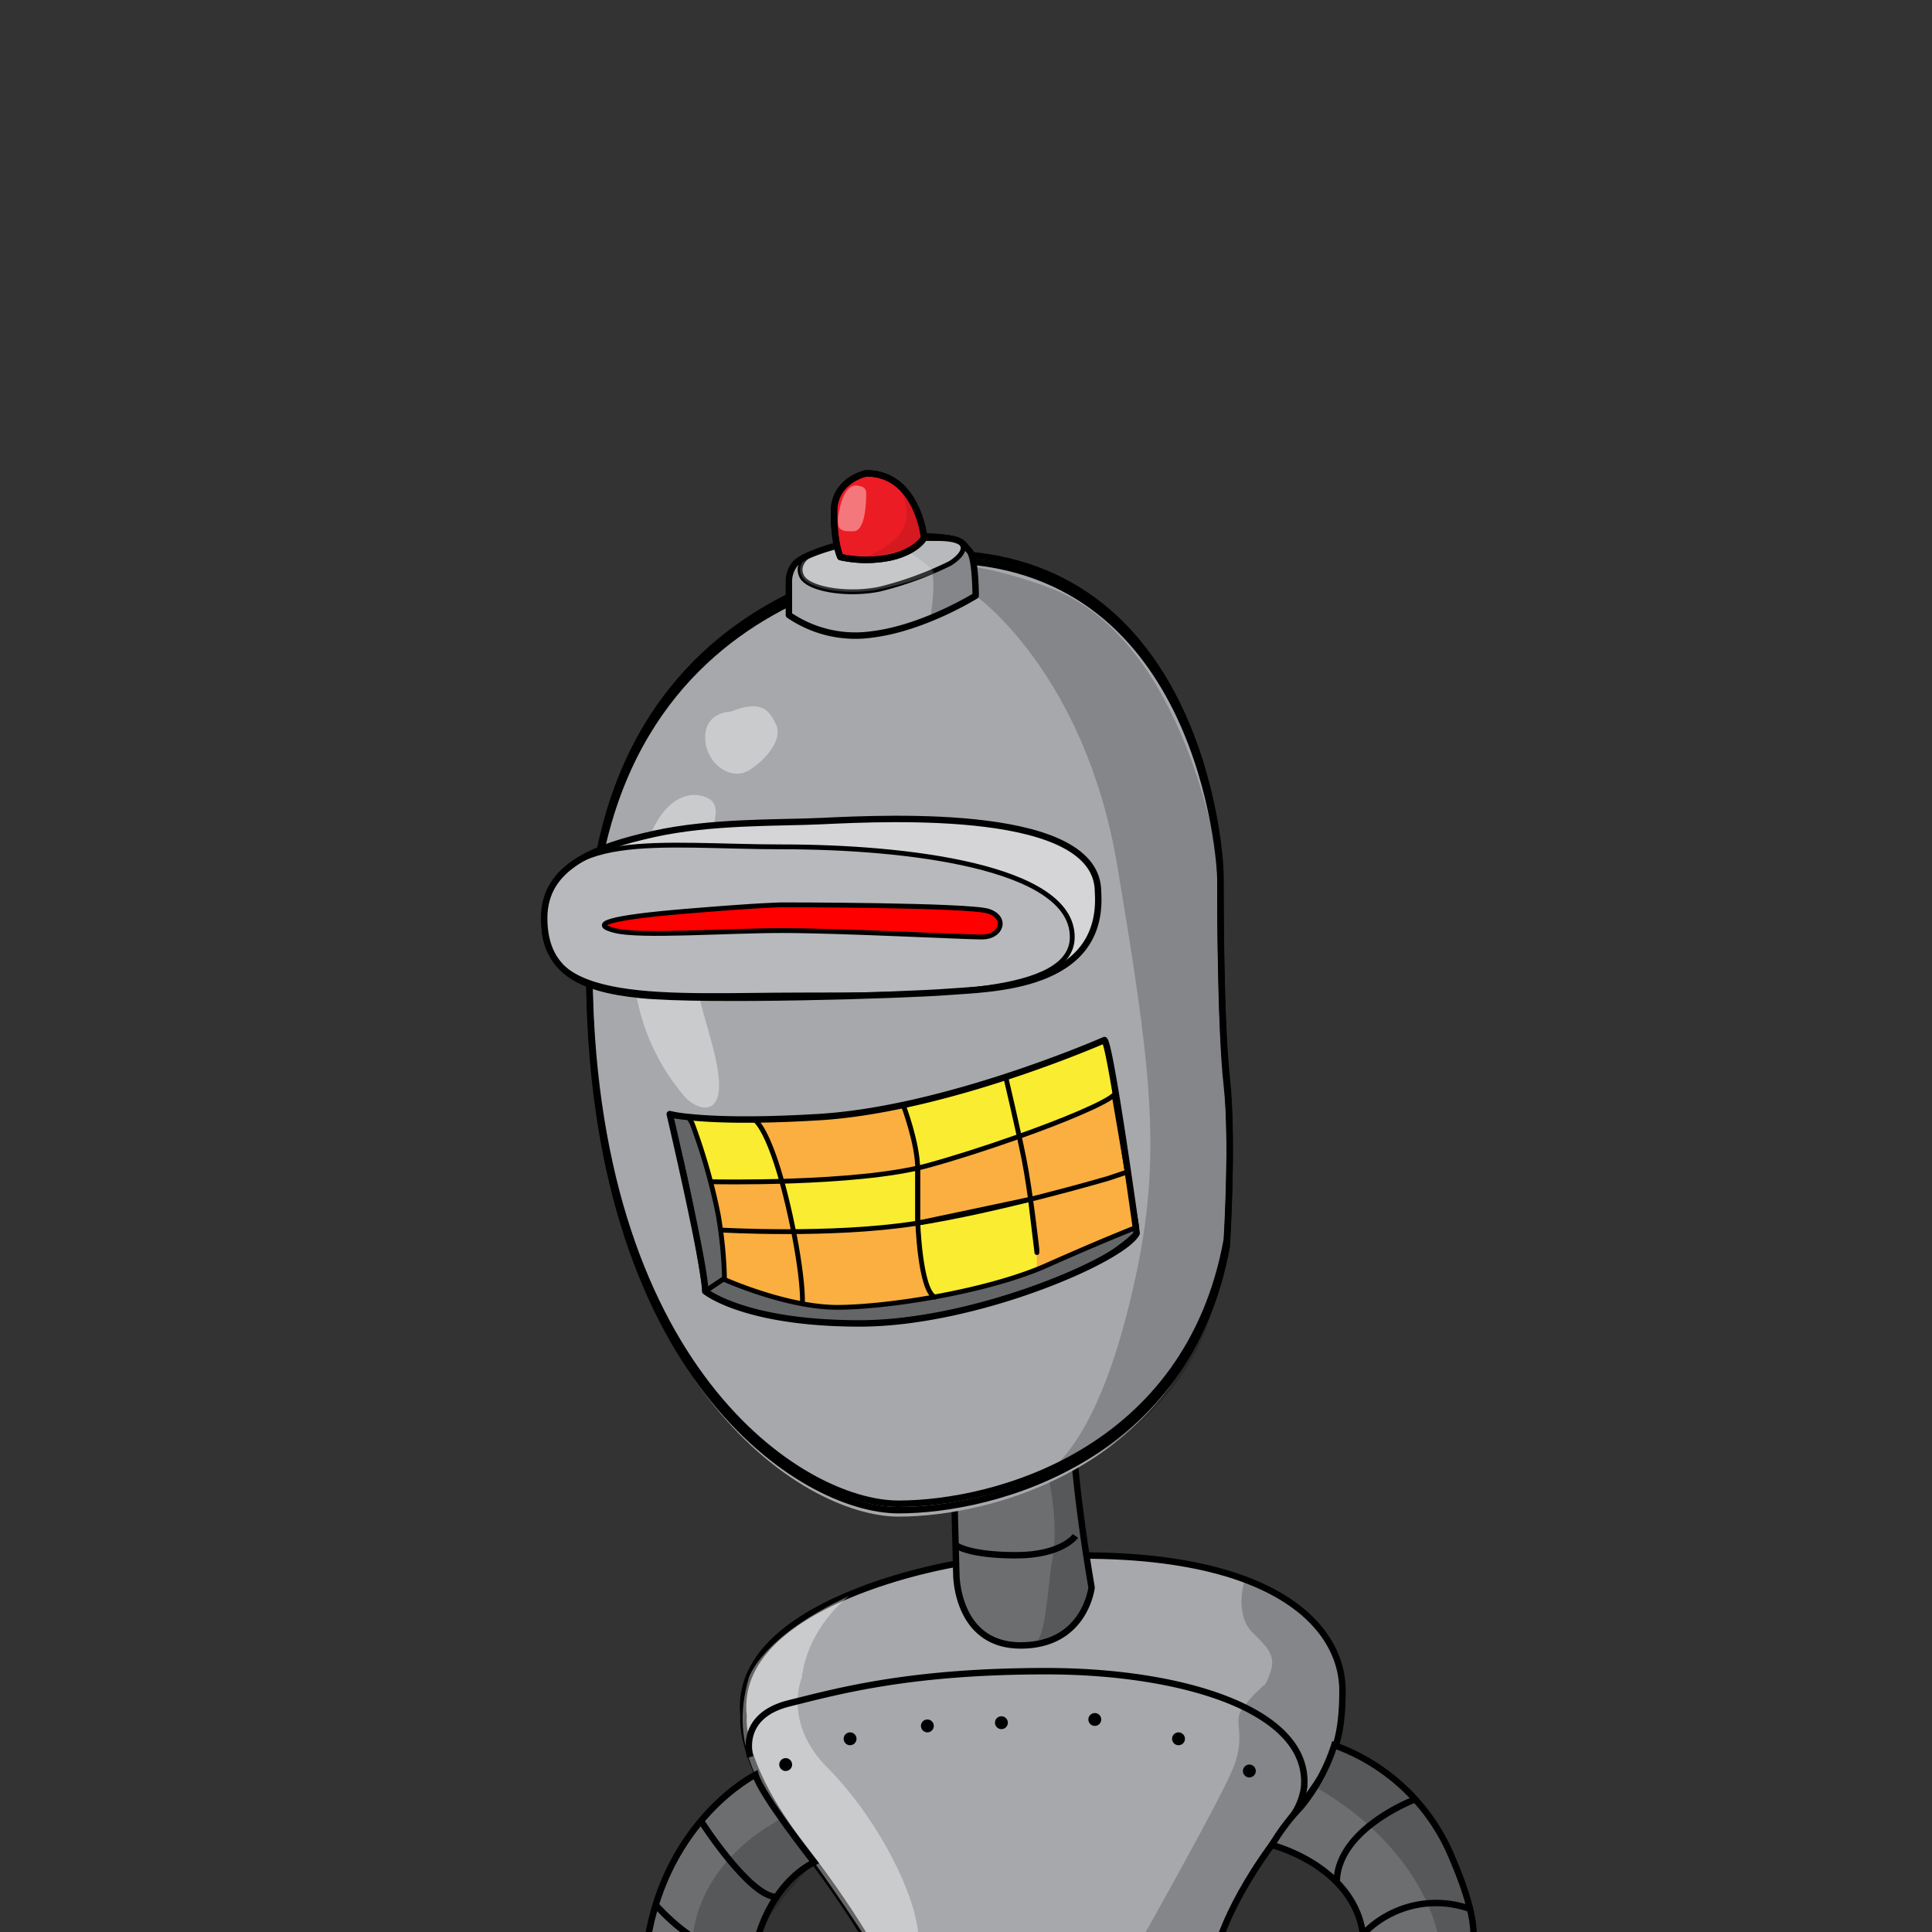 <svg viewBox="0 0 300 300" width="140" height="140" xmlns="http://www.w3.org/2000/svg"><rect x="0" y="0" width="300" height="300" fill="#333333" stroke="none"/><g style="color: rgb(166, 168, 171);"><g id="body"><path d="M148.46 242.82s-35 5.68-33 23.68c0 0-1 7 9 20s13 20 13 20l51-2s1-7 9-18 11-13 11-24-13.09-25.36-60-19.68" fill="currentColor"></path><path d="M148.46 242.82s-35 5.68-33 23.68c0 0-1 7 9 20s13 20 13 20l51-2s1-7 9-18 11-13 11-24-13.09-25.36-60-19.68" stroke="#000" stroke-miterlimit="10" fill="none"></path><path d="M131.83 247.83s-6.33 4.67-7.33 12.67c0 0-3 7 4 14s13 18 14 25-7.56 2.2-7.56 2.2-5.72-8.89-11.08-16-10.81-14.18-7.58-25.17c0-.04 1.89-6.36 15.55-12.7z" fill="#fff" fill-opacity=".4"></path><circle cx="155.5" cy="267.5" r="1"></circle><circle cx="144" cy="268" r="1"></circle><circle cx="132" cy="270" r="1"></circle><circle cx="122" cy="274" r="1"></circle><circle cx="170" cy="267" r="1"></circle><circle cx="183" cy="270" r="1"></circle><circle cx="194" cy="275" r="1"></circle><path d="M193.33 245.17s-1.83 5.33 1.17 8.33 4 4 2 8a21.05 21.05 0 0 0-3.72 4c-1.28 2 .72 4-1.28 9s-15 28-15 28l12.74-.81s-.74-2.19 8.26-15.19 13-17.33 10-29.17c0 0-3.33-7.5-14.17-12.16z" fill-opacity=".2"></path><path d="M116.5 272.83s-2-6.33 6-8.33 19-5 40-5 41 6 40 18a10 10 0 0 1-2.17 5" stroke="#000" stroke-miterlimit="10" fill="none"></path><path d="M166.5 205.5h-14a12.13 12.13 0 0 0-5 1l1 38s0 11 10 11 11-9 11-9-3-17-3-27z" fill="#6d6e70" stroke="#000" stroke-miterlimit="10"></path><path d="M166 212.5s-2.06 3-9.25 3-9.25-1.5-9.25-1.5M166 224.5s-2.06 3-9.25 3-9.25-1.5-9.25-1.5M167 238.5s-2.06 3-9.25 3-9.25-1.5-9.25-1.5" stroke="#000" stroke-miterlimit="10" fill="none"></path><path d="M159.17 205.5s-.67 9 1.33 15 4 15 3 21-1 12.74-3 13.87 8-.87 9-8.87a168.89 168.89 0 0 1-3-28.92V205.5z" fill-opacity=".2"></path><path d="M197.5 286.5s12 3 14 13 16 4 16 4 4-1-2-15a31.19 31.19 0 0 0-18.31-17.5 29.16 29.16 0 0 1-5.19 9.56 32.56 32.56 0 0 0-4.5 5.94z" fill="#6d6e70" stroke="#000" stroke-miterlimit="10"></path><path d="M219.5 279.5s-11.86 4.53-11.93 12.76M228.5 296.5a15.7 15.7 0 0 0-17 4" stroke="#000" stroke-miterlimit="10" fill="none"></path><path d="M224 304.64l4.82-4.14s-2.14-16.5-11-23-10.33-6-10.33-6l-3.27 6s18.25 9.27 19.78 27.14z" fill-opacity=".2"></path><path d="M117.31 275.57s-13.81 6.93-16.81 25.93 17 0 17 0 1.85-8.67 8.92-12.34c0 0-8.29-10.52-9.11-13.59z" fill="#6d6e70" stroke="#000" stroke-miterlimit="10"></path><path d="M109 283s7.48 11.61 11.58 11.55M102 296s6.9 7.76 11.5 6.47" stroke="#000" stroke-miterlimit="10" fill="none"></path><path d="M119.5 283.5s-13 7-12 21 10.64-5.12 10.64-5.12 6.36-8.88 8.36-9.88l-5.5-7z" fill-opacity=".2"></path></g><g id="face"><path d="M148 87s-56.5.5-56.5 63.93 33 84.57 48 84.57 45-8.05 51-41.28c0 0 1-16.11 0-25.17s-1-29.2-1-32.22-3-48.32-41.5-49.83z" fill="currentColor"></path><path d="M151.5 92.5s17 12 22 42 7 44 3 63-9.5 28.5-14.75 31.75 21.67-4.94 26.71-26.84 1.77-35.94 1.77-35.94l-1-32.24s-5-35.64-26.88-43.18c0 0-11.87-4.54-17.37-3s3.52 1.45 6.52 4.45z" fill-opacity=".2"></path><path d="M113.5 110.5s-4 0-4 4 4 7 7 5 5-5 4-7-2-4-7-2zM108.5 123.5s-4-1-7 5-4 15-3 24a33.42 33.42 0 0 0 8 18c2 2 6 3 5-4s-5-14-4-25 7-17 1-18z" fill="#fff" fill-opacity=".4"></path><path d="M148 87s-56.5.5-56.5 63.5 33 84 48 84 45-8 51-41c0 0 1-16 0-25s-1-29-1-32-3-48-41.5-49.5z" fill="none" stroke="#000" stroke-miterlimit="10"></path><path d="M148 86s-56.5.5-56.5 63.5 33 84 48 84 45-8 51-41c0 0 1-16 0-25s-1-29-1-32-3-48-41.5-49.5z" fill="none" stroke="#000" stroke-miterlimit="10"></path></g><g id="eyes"><path d="M127.5 127.5c11.08-.53 43-2 43 11 1 15-16.69 15-23.34 15.52s-37.66 1.48-47.66.48-15-4-15-12 8-11 17-13 19.5-1.69 26-2z" fill="currentColor"></path><path d="M94.39 132.09s2.78-4.25 37.95-4.92 37.17 6.33 38.17 11.33-3 10.76-6 11.88c0 0 5.52-6.38-2.24-11.63s-22.72-6.58-29.74-6.91-24.86-.88-27.94-.61-8.31.44-10.2.86z" fill-opacity=".4" fill="#fff"></path><path d="M127.5 127.5c11.08-.53 43-2 43 11 1 15-16.69 15-23.34 15.52s-37.66 1.48-47.66.48-15-4-15-12 8-11 17-13 19.5-1.69 26-2z" stroke="#000" stroke-miterlimit="10" fill-opacity=".2" fill="#fff"></path><path d="M121.5 131.5c-19 0-36-3-37 11s19 12 40 12 42 0 42-9c0-11-26-14-45-14z" stroke-width=".75" fill="none" stroke="#000" stroke-miterlimit="10"></path><path d="M121.5 140.5s29 0 32 1 2 4-1 4-22-1-31-1-22 1-26 0-1-2 11-3 15-1 15-1z" fill="red" stroke-width=".75" stroke="#000" stroke-miterlimit="10"></path></g><g id="mouth"><path d="M104 173s5.5 23.5 5.5 27.5c0 0 6 5 24 5s41-10 43-14c0 0-4-29-5-30 0 0-25 11-45 12-10.61.62-16.74.27-19.85-.08A20.06 20.06 0 0 1 104 173z" fill="currentColor"></path><path d="M106.65 173.42s3.08 5.1 4.72 14.34 1 10.85 1 10.85S123 203 128 203a73 73 0 0 0 18-1.77 131.07 131.07 0 0 0 22.47-7.33l7.93-3.29-3.18-21.13-1.7-8s-26 11-45 12-20 0-20 0" fill="#f9ec31"></path><path d="M142.5 181.5v8.5l17.5-4 1 6v4.9l15-5.9-3-20.5c.15.38-19.81 8.35-30.5 11zM142.4 190a38.22 38.22 0 0 0 2.1 11.5s-10.5 1.5-17 1S113 199 113 199l-2.5-15.5h11l1.5 7.5a122 122 0 0 0 19.4-1zM118 174l3.5 9c7.62.33 21-1.5 21-1.5s-1.13-7.27-2.5-9.5z" fill="#faaf40"></path><path d="M104 173s5.5 23.5 5.5 27.5c0 0 6 5 24 5s41-10 43-14c0 0-4-29-5-30 0 0-25 11-45 12-10.61.62-16.74.27-19.85-.08A20.06 20.06 0 0 1 104 173z" stroke="#000" stroke-linecap="round" stroke-linejoin="round" fill="none"></path><path d="M112.33 198.61S122 203 130 203s23.5-2.5 32.5-6.5 13.88-5.89 13.88-5.89l.12.89a31.45 31.45 0 0 1-8.77 5.75c-5.23 2.25-19.73 8.25-35.48 8.25s-22.75-5-22.75-5l2.83-1.89" stroke-width=".75" fill-opacity=".4" stroke="#000" stroke-linecap="round" stroke-linejoin="round"></path><path d="M107.5 174.5a93.08 93.08 0 0 1 4 14 67.34 67.34 0 0 1 1 10l-3 2s-2.2-15.2-4.6-23.6l-.9-3.69 2.93.25z" stroke-width=".75" fill-opacity=".4" stroke="#000" stroke-linecap="round" stroke-linejoin="round"></path><path d="M124.61 202.46c.11-5-2.11-16-4.11-22s-3.42-6.66-3.42-6.66M140.25 171.58s2.25 5.92 2.25 9.92v8s.33 10.83 2.67 11.92" stroke-width=".75" stroke="#000" stroke-linecap="round" stroke-linejoin="round" fill="none"></path><path d="M112 191s17 1 30-1 30-7 30-7l3-1" stroke-width=".75" stroke="#000" stroke-linecap="round" stroke-linejoin="round" fill="none"></path><path d="M142.5 181.5v8.42l17.51-3.7 1 8.28v-.5s-1-9-2-14-2.84-12.76-2.84-12.76" stroke-width=".75" stroke="#000" stroke-linecap="round" stroke-linejoin="round" fill="none"></path><path d="M176.5 190.5L173 170c-1.23 1.23-7.76 4-15.16 6.6-4.63 1.64-9.61 3.24-13.84 4.4-11 3-33.55 2.5-33.55 2.5" stroke-width=".75" stroke="#000" stroke-linecap="round" stroke-linejoin="round" fill="none"></path></g><g id="accessory"><path d="M136.5 83.5c-3.39.31-11 2-13 4a4.38 4.38 0 0 0-1 3v5a18.26 18.26 0 0 0 13 3c8-1 16-6 16-6s0-6-1-7-1-2-5-2-6.76-.2-9 0z" fill="currentColor"></path><path d="M125.7 86.16s-2.2 1.34-1.2 3.34 7 3 12 2a53.37 53.37 0 0 0 11-4s3.57-2.09 1.29-3.54-16.9-1.13-23.09 2.2z" stroke-width=".75" stroke="#000" stroke-linecap="round" stroke-linejoin="round" fill-opacity=".2" fill="#fff"></path><path d="M125.7 86.16s-2.2 1.34-1.2 3.34 7 3 12 2a55.23 55.23 0 0 0 8.61-2.5c-1.11-2-8.42-5.89-8.42-5.89s-7.22 1.02-10.99 3.05z" fill-opacity=".2" fill="#fff"></path><path d="M136.5 83.5c-3.39.31-11 2-13 4a4.38 4.38 0 0 0-1 3v5a18.26 18.26 0 0 0 13 3c8-1 16-6 16-6s0-6-1-7-1-2-5-2-6.76-.2-9 0z" fill="none" stroke="#000" stroke-linecap="round" stroke-linejoin="round"></path><path d="M134.5 73.5s-5 1-5 6 1 7 1 7a18.58 18.58 0 0 0 8 0c4-1 5-3 5-3s-1-10-9-10z" fill="#ec1c24" stroke="#000" stroke-linecap="round" stroke-linejoin="round"></path><path d="M139.5 75.5s2 3 1 6-6 5-6 5 8-1 9-3-3-7-4-8z" fill-opacity=".1"></path><path d="M134.5 73.5s-5 1-5 6 1 7 1 7a18.58 18.58 0 0 0 8 0c4-1 5-3 5-3s-1-10-9-10z" fill="none" stroke="#000" stroke-linecap="round" stroke-linejoin="round"></path><path d="M144.5 88.5c1 1 0 7.3 0 7.3l7-3.3s0-6.14-1.5-7.57c-2 3.07-3 3.07-5.5 3.57z" fill-opacity=".2"></path><path d="M133.5 75.5a1 1 0 0 1 1 1c0 1 0 6-2 6s-3 0-2-4 3-3 3-3z" fill-opacity=".4" fill="#fff"></path></g></g></svg>